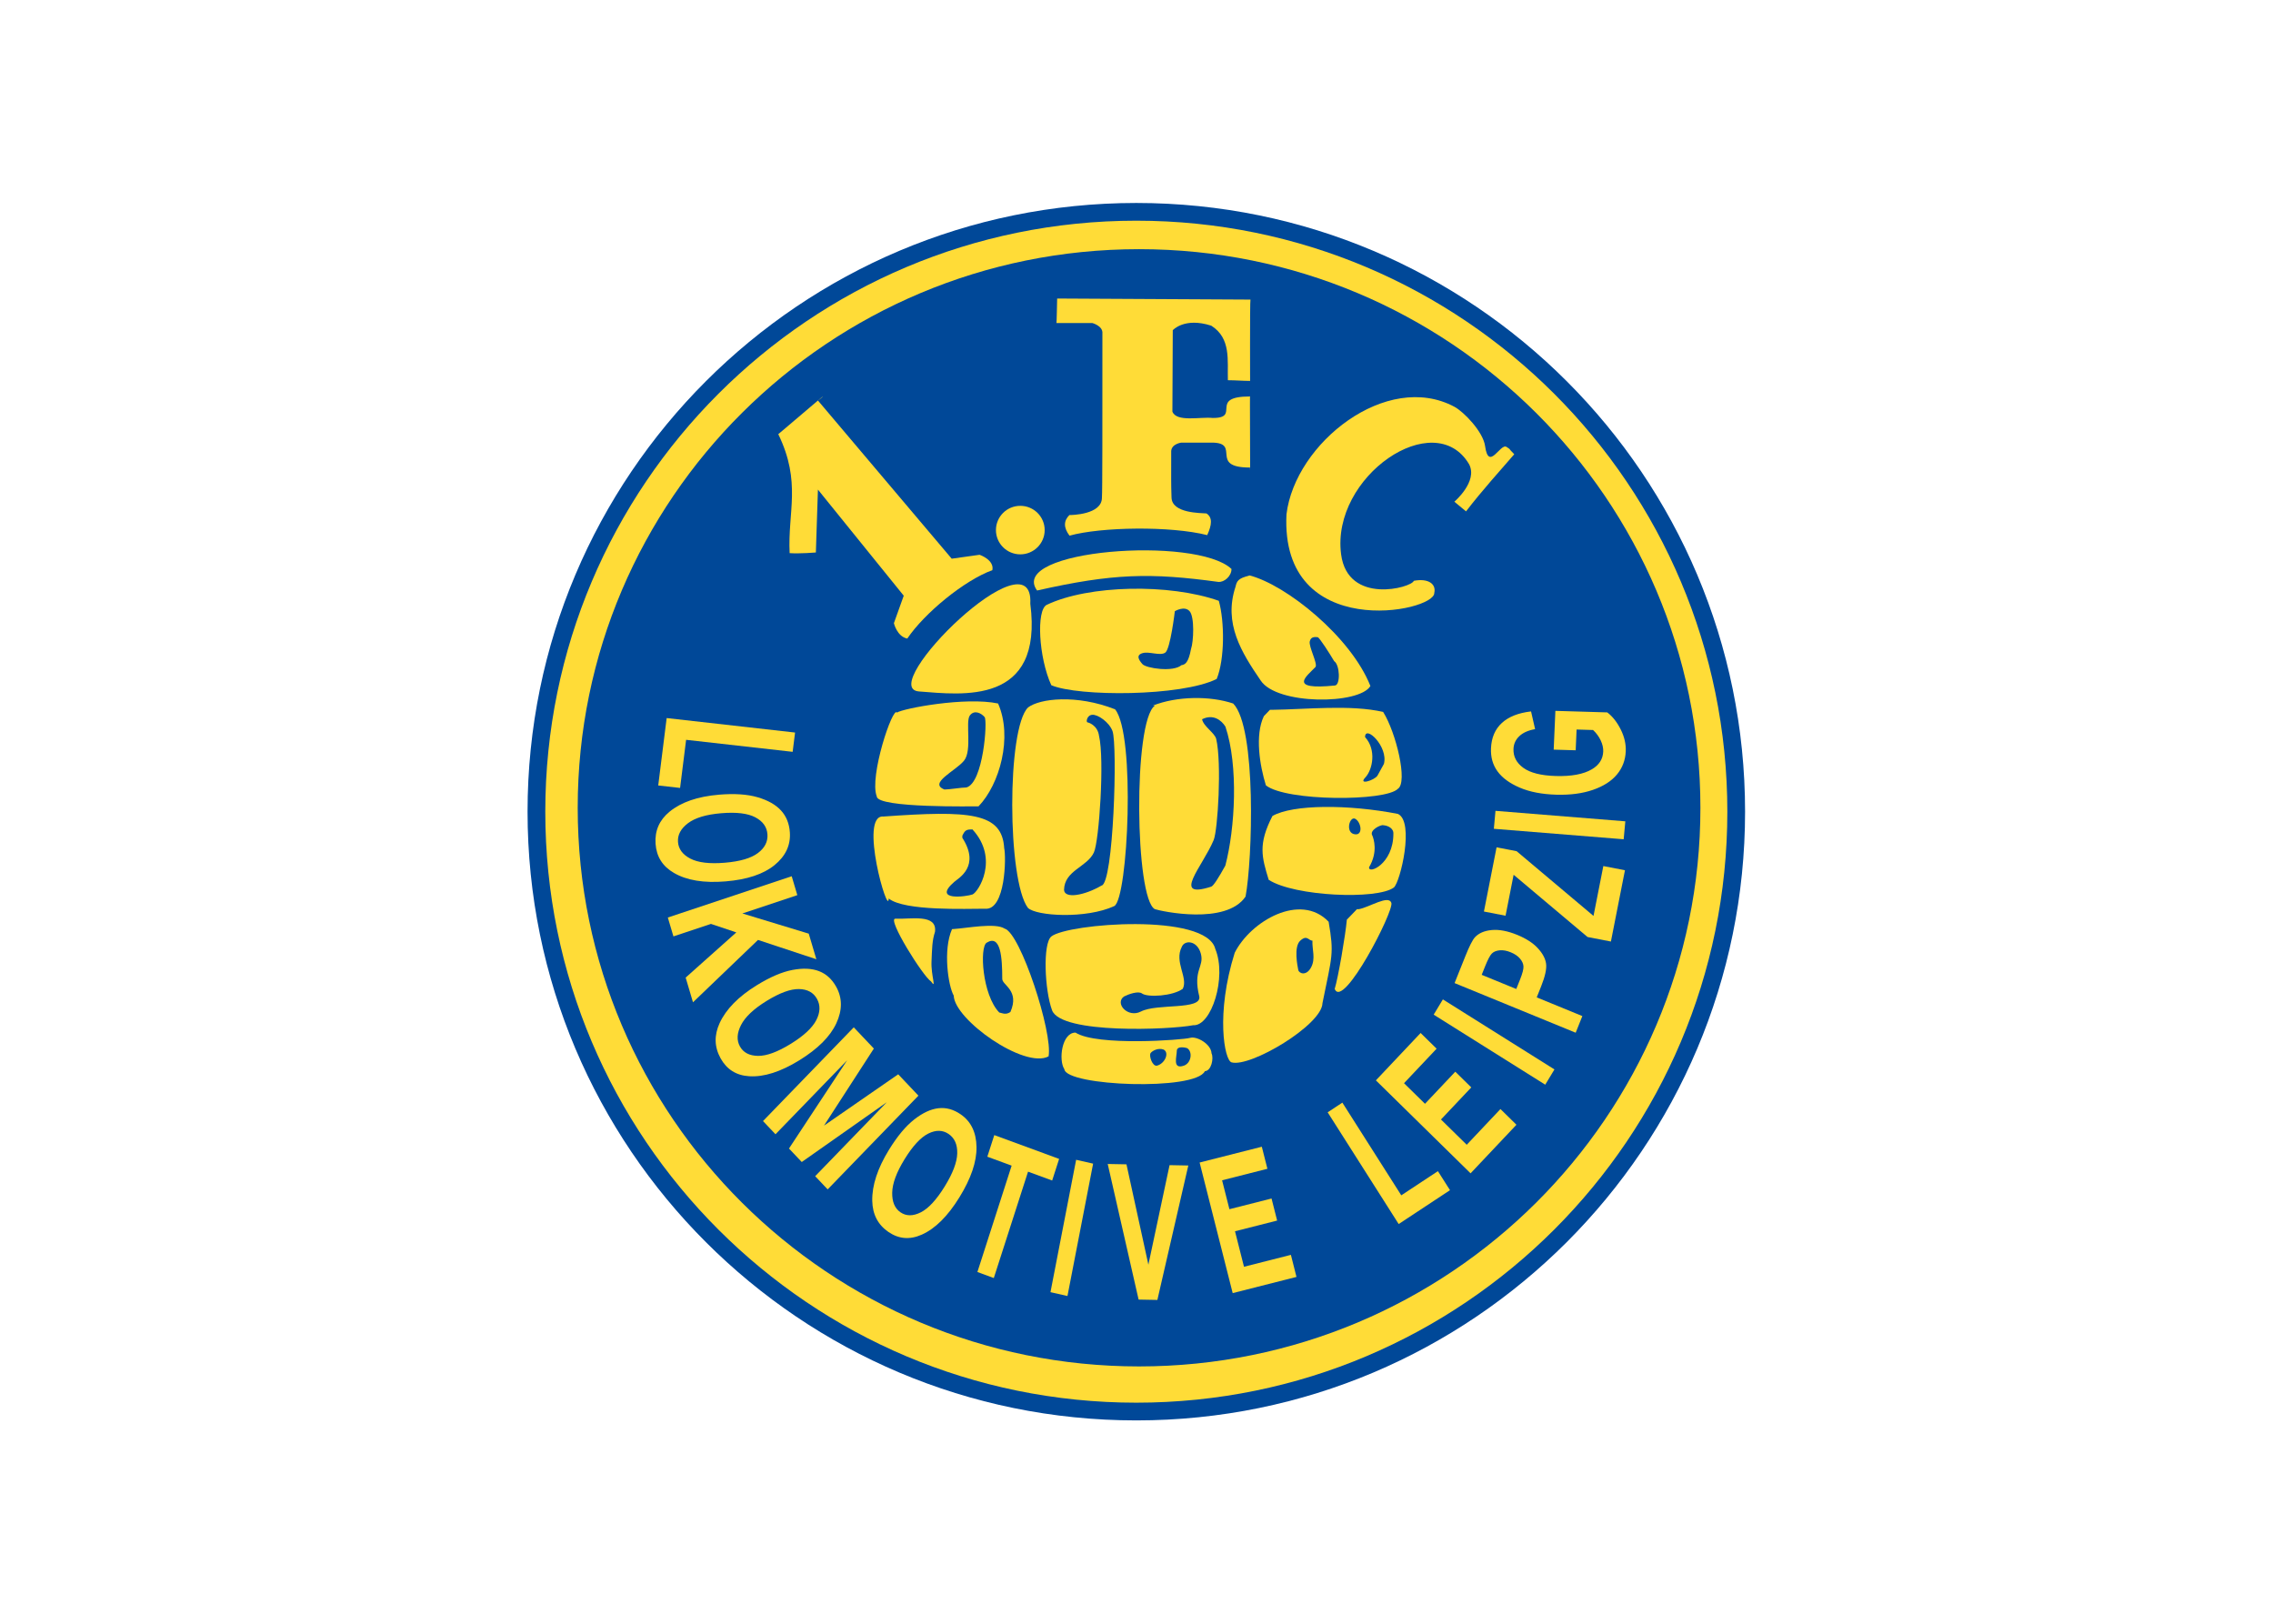 <svg clip-rule="evenodd" fill-rule="evenodd" stroke-linejoin="round" stroke-miterlimit="2" viewBox="0 0 560 400" xmlns="http://www.w3.org/2000/svg"><g fill-rule="nonzero" transform="matrix(.949 0 0 .949 130.013 50.013)"><g><path d="m158-.014c87.283 0 158.04 70.745 158.04 158.014s-70.757 158.014-158.04 158.014-158.04-70.745-158.04-158.014 70.757-158.014 158.04-158.014z" fill="#004898"/><path d="m158 4.588c84.741 0 153.437 68.685 153.437 153.412s-68.696 153.412-153.437 153.412-153.437-68.685-153.437-153.412 68.696-153.412 153.437-153.412z" fill="#ffdc37"/><path d="m158.712 11.98c80.485 0 145.732 64.923 145.732 145.009 0 80.088-65.247 145.011-145.732 145.011-80.486 0-145.733-64.923-145.733-145.011 0-80.086 65.247-145.009 145.733-145.009z" fill="#004898"/></g><g fill="#ffdc37"><path d="m182.709 94.995c0 1.869-1.861 3.47-3.391 3.361-17.638-2.406-27.318-2.232-47.08 2.23-7.761-10.599 41.369-14.258 50.471-5.591z"/><path d="m135.928 125.169c-3.298-7.246-3.935-19.557-1.172-20.871 10.9-5.183 31.841-5.56 44.662-1.04 1.502 5.362 1.561 15.159-.553 20.287-9.16 4.574-35.92 4.618-42.937 1.624z"/><path d="m130.476 104.013c3.438 26.511-17.812 23.607-28.878 22.777-11.471-.862 29.924-41.806 28.878-22.777z"/><path d="m190.286 123.947c-4.977-7.282-9.703-14.805-6.526-24.357.329-1.447.658-2.179 3.667-2.911 9.472 2.452 26.266 15.885 31.344 28.698-2.876 4.854-24.293 4.97-28.485-1.43z"/><path d="m90.621 154.041c-2.025-5.092 4.171-23.557 5.243-21.77 1.609-1.073 17.741-4.145 26.248-2.358 3.844 8.71.422 20.999-5.075 26.698-.799-.031-26.315.509-26.416-2.57z"/><path d="m193.217 131.556c8.805-.106 20.468-1.404 28.864.553 3.352 5.33 6.462 18.237 3.834 19.941-3.16 3.323-29.009 3.29-34.274-.885-1.571-5.067-2.909-13.034-.525-17.974.525-.545 1.051-1.09 1.576-1.635z"/><path d="m225.915 158.577c4.36 2.026.614 17.667-1.04 19.09-4.286 3.252-25.858 2.33-32.508-1.984-1.788-5.874-2.811-9.239.976-16.57 5.319-3.037 19.715-3.037 32.572-.536z"/><path d="m162.282 130.467c6.247-2.487 14.892-2.573 20.869-.545 6.124 6.234 4.993 40.733 3.21 50.111-5.051 7.497-21.935 3.803-23.544 3.267-5.182-2.68-5.667-48.834 0-52.833-.179 0-.357 0-.535 0z"/><path d="m129.897 130.94c3.038-2.323 12.576-3.449 22.583.483 5.361 6.433 3.379 49.108-.194 51.073-7.328 3.395-20.289 2.611-22.434.467-5.361-7.148-5.495-46.662.045-52.023z"/><path d="m92.329 159.256c22.423-1.597 30.835-1.073 31.371 8.219.536 2.145.369 16.252-4.99 15.712-4.786-.002-20.914.654-24.994-2.656-.052 5.119-7.845-21.823-1.387-21.275z"/><path d="m215.808 183.3c2.801-.544 7.691-3.778 8.406-1.633.715 2.144-12.566 27.872-14.711 22.331.895-2.858 2.796-13.906 3.154-17.974.874-.908 1.75-1.816 2.626-2.724z"/><path d="m95.438 185.782c3.983.17 10.886-1.36 10.299 3.387-.766 2.336-.758 4.412-.905 7.726-.164 3.681 1.405 7.401-.123 5.171-2.104-1.324-11.507-16.38-9.271-16.284z"/><path d="m182.709 223.063c4.825 1.429 23.513-9.708 23.619-15.36 2.539-12.528 3.029-12.735 1.599-21.134-7.326-7.685-20.271-.145-24.381 8.05-4.982 15.857-2.655 27.904-.837 28.444z"/><path d="m110.704 188.449c3.432-.234 10.691-1.662 13.103-.103 4.092 1.085 12.572 27.027 11.413 33.175-6.287 3.324-24.446-9.528-24.624-15.783-1.43-2.502-2.83-11.847-.44-17.251.183-.013.366-.025.548-.038z"/><path d="m135.95 190.382c4.29-3.396 40.234-6.221 42.555 3.25 3.039 7.327-1.005 20.107-5.728 19.797-6.031 1.172-34.284 2.367-36.646-3.865-1.928-5.197-2.461-17.377-.181-19.182z"/><path d="m139.316 224.842c.483 4.412 34.077 5.692 36.485.509 1.669-.053 2.353-3.335 1.726-4.618-.092-2.375-3.805-4.552-5.592-4.016s-24.181 2.201-29.721-1.373c-3.573 0-4.447 7.143-2.898 9.498z"/></g><g fill="#004898"><path d="m209.574 125.245c1.45-.146 1.286-5.362-.216-6.327-1.071-1.823-3.86-6.218-4.288-6.218-.429 0-1.716-.322-2.038 1.072-.32 1.393 2.063 5.697 1.502 6.648-2.219 2.35-7.467 6.084 5.04 4.825z"/><path d="m217.433 149.14c-1.93 2.036 2.342.753 3.169-.494.559-1.016 1.117-2.032 1.675-3.048 1.198-4.5-4.892-10.25-4.892-6.961 3.002 3.281 1.979 8.466.048 10.503z"/><path d="m214.857 159.86c1.5.857 2.053 4.189-.003 4.019-2.763-.229-1.499-4.877.003-4.019z"/><path d="m224.739 163.692c.09-1.155-1.125-2.072-2.627-2.179-.536-.215-3.767 1.271-2.818 2.724.32.793 1.499 4.203-.859 8.17-.322 1.93 6.304-.731 6.304-8.715z"/><path d="m200.571 191.471c-1.786 1.608-.703 6.732-.524 7.625.179.894 2.064 1.66 3.316-.663 1.251-2.324.241-4.641.361-6.962-1.05 0-1.365-1.609-3.153 0z"/><path d="m174.352 205.981c-1.738-6.975 1.34-7.64.402-11.124-.939-3.484-4.245-3.619-4.959-1.743-2.011 3.916 1.717 7.933.268 10.857-2.593 1.91-9.114 2.292-10.589 1.22-.975-.71-3.405.144-4.69.79-2.458 1.787 1.012 5.647 4.422 3.887 4.155-2.144 15.747-.313 15.146-3.887z"/><path d="m108.196 152.245c1.226 0 4.463-.535 5.689-.535 4.391-1.158 5.532-17.34 4.728-18.277-.804-.939-2.627-2.011-3.833-.403-1.206 1.609.654 9.02-1.49 11.702-2.145 2.68-9.382 5.858-5.094 7.513z"/><path d="m169.709 119.967c.937-.134 1.822-.588 2.492-4.206.671-1.876.96-8.347-.38-9.822-1.34-1.474-3.822.018-3.822.018s-1.143 9.812-2.483 10.749c-1.34.939-4.18-.393-5.923.144-1.743.536-.939 1.776 0 2.849.939 1.072 7.972 2.144 10.116.268z"/><path d="m177.445 177.46c.57-.183 1.863-2.213 3.666-5.464 2.547-9.698 3.428-25.921.022-36.082-1.057-1.682-3.185-3.336-6.059-1.911.334 1.838 3.302 3.567 3.663 5.106 1.475 6.28.413 23.695-.655 26.253-2.893 6.933-11.102 15.463-.637 12.098z"/><path d="m145.407 134.824c-.536.134-.341-1.841 1.133-1.975 1.474-.133 4.425 1.919 5.279 4.227 1.34 3.618.278 39.733-2.869 40.108-4.395 2.572-9.631 3.507-9.713 1.089.123-5.055 5.968-5.87 7.747-9.679 1.365-2.921 2.79-24.16 1.34-30.26-.372-2.892-2.917-3.51-2.917-3.51z"/><path d="m112.834 164.237c.698-1.49 1.086-1.634 2.627-1.634 7.054 7.691 1.474 16.349 0 16.886-1.475.535-10.58 1.818-4.729-3.27 1.154-1.002 6.846-4.033 2.102-11.437 0-.182 0-.363 0-.545z"/><path d="m125.309 209.999c-1.207.804-2.02.307-2.895.125-4.427-4.59-5.142-16.948-3.275-18.109 3.675-2.285 4.056 3.895 4.056 9.39 0 1.659 4.578 2.97 2.114 8.594z"/><path d="m171.164 219.367c1.501.858 1.158 3.87-.807 4.555-3.052 1.064-1.847-2.343-1.847-3.818 0-1.474 2.54-.781 2.654-.737z"/><path d="m165.133 219.77c1.501.857.265 3.616-1.745 4.152-1.19.318-2.196-2.619-1.66-3.289.451-.565 1.973-1.432 3.405-.863z"/></g><g fill="#ffdc37"><g><path d="m33.883 151.193 5.675.64 1.563-12.49 27.661 3.118.626-5.007-33.336-3.759z"/><path d="m36.815 158.007c-2.644 2.177-3.851 4.947-3.623 8.308.226 3.335 1.807 5.856 4.746 7.566 3.324 1.948 7.808 2.686 13.45 2.211 5.58-.467 9.809-1.875 12.689-4.222 2.878-2.346 4.205-5.18 3.98-8.502-.156-2.294-.925-4.192-2.307-5.693-1.381-1.505-3.406-2.646-6.071-3.425-2.668-.78-6.01-1.001-10.027-.664-5.535.465-9.814 1.939-12.837 4.421zm22.278 1.457c1.966 1.04 3.014 2.514 3.144 4.421.129 1.908-.701 3.529-2.492 4.865-1.79 1.336-4.639 2.169-8.547 2.497-3.987.335-6.982-.023-8.987-1.072-2.006-1.051-3.072-2.497-3.196-4.339-.125-1.831.74-3.445 2.595-4.846 1.855-1.4 4.722-2.262 8.6-2.588 3.955-.332 6.916.022 8.883 1.062z"/><path d="m37.831 190.376 9.743-3.245 6.581 2.206-13.15 11.73 1.902 6.41 16.879-16.187 15.147 5.013-1.972-6.644-17.232-5.244 14.266-4.752-1.456-4.902-32.163 10.712z"/><path d="m49.822 212.881c-1.454 3.167-1.37 6.213.25 9.137 1.607 2.901 4.088 4.453 7.444 4.654 3.801.24 8.133-1.138 12.993-4.136 4.808-2.966 8.009-6.161 9.603-9.588 1.592-3.425 1.588-6.584-.013-9.475-1.105-1.995-2.594-3.353-4.466-4.078-1.873-.724-4.169-.83-6.888-.317-2.721.512-5.811 1.836-9.272 3.971-4.768 2.942-7.985 6.219-9.651 9.832zm20.594-8.839c2.201.041 3.762.891 4.682 2.551.919 1.659.857 3.498-.186 5.518s-3.247 4.068-6.614 6.146c-3.434 2.118-6.271 3.16-8.511 3.129-2.242-.033-3.807-.851-4.694-2.453-.883-1.592-.788-3.442.286-5.549 1.074-2.106 3.282-4.19 6.623-6.251 3.407-2.101 6.211-3.132 8.414-3.091z"/><path d="m64.328 241.736 18.595-19.201-15.094 22.9 3.316 3.503 22.079-15.52-18.595 19.202 3.242 3.426 23.564-24.333-5.248-5.545-19.264 13.323 12.941-20.004-5.214-5.508-23.564 24.331z"/><path d="m89.447 259.014c.073 3.509 1.466 6.197 4.179 8.066 2.691 1.853 5.577 2.094 8.659.719 3.497-1.547 6.767-4.789 9.808-9.726 3.007-4.883 4.48-9.227 4.42-13.035-.062-3.807-1.433-6.634-4.114-8.48-1.849-1.275-3.767-1.802-5.751-1.583-1.986.218-4.081 1.188-6.287 2.908-2.206 1.719-4.391 4.337-6.556 7.853-2.983 4.843-4.436 9.269-4.358 13.278zm14.554-17.46c1.983-.984 3.745-.945 5.284.115 1.54 1.061 2.281 2.736 2.224 5.028-.056 2.293-1.137 5.149-3.243 8.569-2.148 3.487-4.229 5.736-6.243 6.746-2.015 1.009-3.765 1.002-5.252-.022-1.477-1.017-2.193-2.717-2.146-5.101.047-2.385 1.115-5.274 3.205-8.668 2.131-3.461 4.189-5.682 6.171-6.667z"/><path d="m121.002 279.057 8.89-27.612 6.262 2.299 1.807-5.612-16.833-6.182-1.807 5.613 6.312 2.318-8.889 27.613z"/><path d="m140.126 283.723 6.66-34.363-4.41-.998-6.661 34.363z"/><path d="m163.467 284.74 8.031-34.898-4.867-.092-5.498 25.838-5.691-26.049-4.867-.09 8.019 35.2z"/><path d="m199.581 278.766-1.45-5.727-12.177 3.09-2.333-9.215 10.937-2.776-1.451-5.728-10.937 2.777-1.901-7.504 11.763-2.986-1.45-5.726-16.147 4.098 8.585 33.9z"/><path d="m239.434 256.249-3.138-4.938-9.509 6.277-15.297-24.065-3.814 2.517 18.437 29.002z"/><path d="m256.687 239.265-4.153-4.076-8.755 9.272-6.685-6.559 7.866-8.331-4.152-4.076-7.866 8.33-5.442-5.343 8.46-8.958-4.154-4.076-11.612 12.298 24.583 24.132z"/><path d="m266.553 224.905-28.964-18.179-2.392 3.961 28.963 18.178z"/><path d="m273.795 211.056-11.844-4.854 1.14-2.846c1.048-2.626 1.478-4.603 1.284-5.932-.192-1.329-.915-2.668-2.166-4.014s-3.015-2.485-5.29-3.419c-2.505-1.025-4.716-1.449-6.637-1.271-1.92.179-3.379.805-4.375 1.884-.621.676-1.451 2.313-2.49 4.913l-2.793 6.978 31.442 12.884zm-25.282-12.825c.726-1.818 1.325-2.956 1.794-3.42.47-.462 1.14-.737 2.014-.826.871-.088 1.832.083 2.882.513 1.035.424 1.836.969 2.399 1.632.563.662.867 1.34.907 2.031.041.693-.262 1.845-.908 3.46l-.961 2.406-8.975-3.678z"/><path d="m284.855 173.201-5.613-1.087-2.55 12.943-19.958-16.801-5.206-1.008-3.284 16.669 5.615 1.088 2.094-10.631 19.19 16.156 6.067 1.176z"/><path d="m284.951 160.5-33.707-2.719-.425 4.66 33.704 2.718z"/><path d="m272.299 136.671 4.277.127c.857.803 1.52 1.706 1.99 2.711.471 1.006.686 1.969.646 2.888-.086 1.966-1.068 3.499-2.948 4.597-2.181 1.283-5.309 1.865-9.383 1.745-3.797-.113-6.597-.816-8.395-2.113-1.799-1.296-2.656-2.947-2.568-4.952.057-1.293.567-2.391 1.531-3.296.965-.904 2.325-1.505 4.079-1.803l-1.049-4.603c-3.291.379-5.817 1.378-7.578 2.995-1.763 1.618-2.704 3.812-2.824 6.579-.1 2.306.467 4.304 1.702 5.996 1.235 1.693 3.153 3.096 5.753 4.211 2.602 1.114 5.762 1.727 9.484 1.837 3.63.107 6.808-.313 9.538-1.257 2.728-.947 4.804-2.275 6.225-3.989 1.422-1.712 2.183-3.716 2.283-6.01.082-1.881-.352-3.772-1.301-5.67-.947-1.899-2.114-3.379-3.499-4.439l-13.468-.398-.439 10.067 5.71.168z"/></g><g><path d="m75.355 51.278 34.718 41.047 7.239-1.014s3.856 1.305 3.32 3.986c-7.327 2.68-17.625 11.153-22.092 17.765-2.681-.537-3.475-4-3.475-4l2.556-7.129-22.277-27.54-.536 16.323s-4.181.352-6.809.17c-.536-10.699 3.124-18.376-2.951-30.884-.179.178 7.706-6.538 11.558-9.805 0 .181-1.251 1.081-1.251 1.081z"/><path d="m140.622 81.001c.536 0 8.45-.084 8.45-4.506.135-1.743.122-18.622.122-42.621.196-1.98-2.627-2.724-2.627-2.724h-9.296c.048 0 .175-6.357.175-6.357s50.369.276 50.19.276-.09 24.572-.09 21.109c-1.925 0-3.852-.179-5.778-.179-.154-5.124.893-10.854-4.3-14.154-7.005-2.264-10.004 1.176-10.004 1.176s-.097 18.709-.097 21.122c1.072 2.815 7.277 1.309 10.455 1.652 7.549.05-1.246-5.581 9.724-5.581-.133-3.303.09 23.619-.044 18.448-10.793.035-2.138-6.468-9.937-6.465h-7.881s-2.494.303-2.627 2.178c-.134 1.877 0 0 0 0 0 7.959-.048 7.944.086 12.099.134 4.154 7.741 3.974 9.081 4.108 1.609 1.073 1.392 2.948.186 5.628-9.516-2.412-27.578-2.138-35.753.141-1.609-2.145-1.51-3.875-.035-5.35z"/><path d="m127.883 78.603c3.494 0 6.327 2.819 6.327 6.297s-2.833 6.298-6.327 6.298-6.327-2.82-6.327-6.298 2.833-6.297 6.327-6.297z"/><path d="m211.168 91.209c1.74 13.201 18.339 8.646 18.874 6.859 3.753-.715 5.851.818 5.314 3.142.179 5.002-40.02 12.916-38.374-20.401 2.237-18.535 26.032-37.302 43.596-27.923 2.434 1.299 7.449 6.473 7.961 10.172.934 6.767 3.975-.828 5.577.254 1.409.952.036-.064 2.002 1.901-3.396 3.932-8.41 9.469-12.521 14.83-.178-.178-3.029-2.51-3.029-2.51s6.16-5.235 3.837-9.703c-8.935-15.189-35.91 3.11-33.237 23.379z"/></g></g></g></svg>